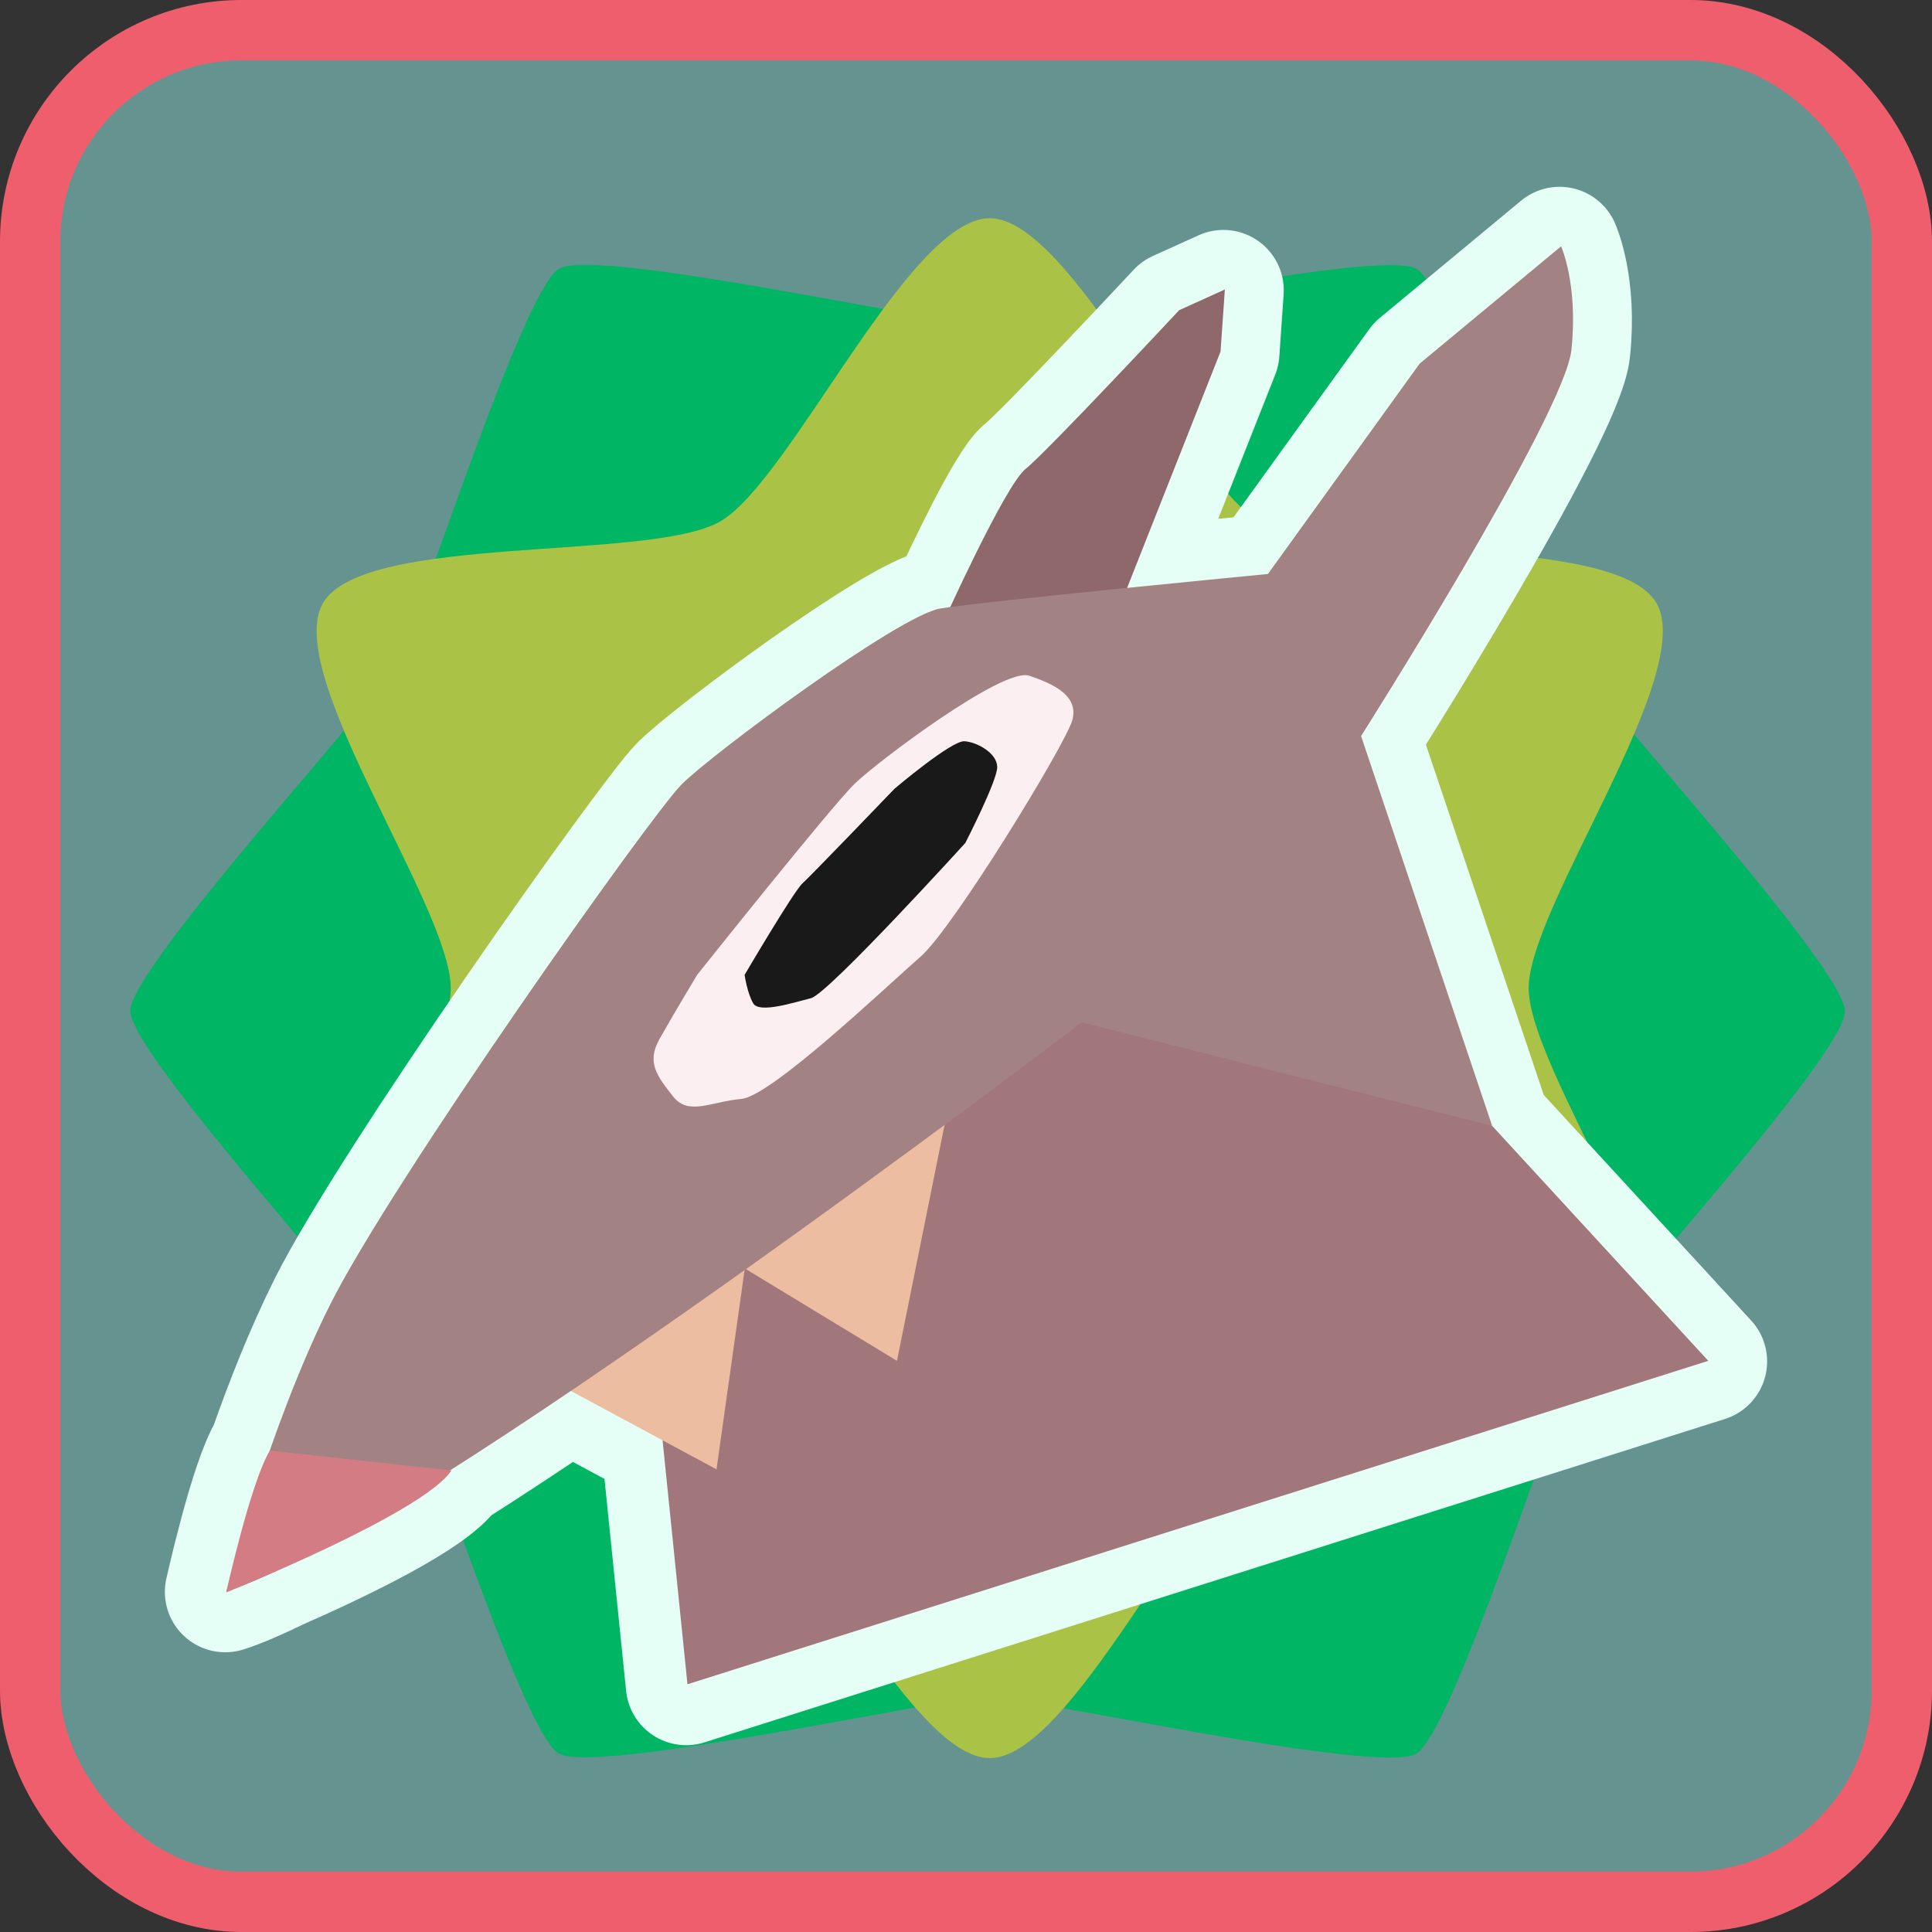 <?xml version="1.0" encoding="UTF-8" standalone="no"?>
<svg
   height="128"
   width="128"
   version="1.1"
   id="svg7"
   sodipodi:docname="icon.svg"
   xml:space="preserve"
   inkscape:version="1.3 (0e150ed6c4, 2023-07-21)"
   xmlns:inkscape="http://www.inkscape.org/namespaces/inkscape"
   xmlns:sodipodi="http://sodipodi.sourceforge.net/DTD/sodipodi-0.dtd"
   xmlns="http://www.w3.org/2000/svg"
   xmlns:svg="http://www.w3.org/2000/svg"><rect width="100%" height="100%" fill="#333333" stroke="none"/><defs
     id="defs7" /><sodipodi:namedview
     id="namedview7"
     pagecolor="#505050"
     bordercolor="#eeeeee"
     borderopacity="1"
     inkscape:showpageshadow="0"
     inkscape:pageopacity="0"
     inkscape:pagecheckerboard="0"
     inkscape:deskcolor="#505050"
     inkscape:zoom="3.5"
     inkscape:cx="49.285715"
     inkscape:cy="59.142858"
     inkscape:window-width="1920"
     inkscape:window-height="1017"
     inkscape:window-x="-8"
     inkscape:window-y="-8"
     inkscape:window-maximized="1"
     inkscape:current-layer="svg7" /><rect
     x="2"
     y="2"
     width="124"
     height="124"
     rx="14"
     fill="#363d52"
     stroke="#212532"
     stroke-width="4"
     id="rect1"
     style="fill:#659390;fill-opacity:1;stroke:#ef5e6d;stroke-opacity:1" /><path
     sodipodi:type="star"
     style="fill:#00b564;fill-opacity:1;stroke:none;stroke-width:8;stroke-linecap:round;stroke-linejoin:round;stroke-dasharray:none;stroke-opacity:1;paint-order:stroke fill markers"
     id="path9"
     inkscape:flatsided="false"
     sodipodi:sides="6"
     sodipodi:cx="-126.87516"
     sodipodi:cy="115.62318"
     sodipodi:r1="62.513741"
     sodipodi:r2="50.010994"
     sodipodi:arg1="0.52359878"
     sodipodi:arg2="1.0471976"
     inkscape:rounded="0.1"
     inkscape:randomized="0"
     d="m -72.737,146.88 c -1.576,2.73 -26.403,10.478 -29.133,12.054 -2.73,1.576 -21.853,19.203 -25.005,19.203 -3.153,0 -22.275,-17.627 -25.006,-19.203 -2.73,-1.576 -27.557,-9.323 -29.133,-12.054 -1.576,-2.73 4.128,-28.104 4.128,-31.257 0,-3.153 -5.704,-28.526 -4.128,-31.257 1.576,-2.73 26.403,-10.478 29.133,-12.054 2.73,-1.576 21.853,-19.203 25.006,-19.203 3.153,0 22.275,17.627 25.006,19.203 2.73,1.576 27.557,9.323 29.133,12.054 1.576,2.73 -4.127,28.104 -4.127,31.257 0,3.153 5.704,28.526 4.127,31.257 z"
     inkscape:transform-center-y="-0.86594419"
     transform="matrix(0.787,-0.454,0.454,0.787,112.79,-81.602)"
     inkscape:transform-center-x="0.49995318" /><path
     sodipodi:type="star"
     style="fill:#aac245;fill-opacity:1;stroke:none;stroke-width:8;stroke-linecap:round;stroke-linejoin:round;stroke-dasharray:none;stroke-opacity:1;paint-order:stroke fill markers"
     id="path9-8"
     inkscape:flatsided="false"
     sodipodi:sides="6"
     sodipodi:cx="-126.87516"
     sodipodi:cy="115.62318"
     sodipodi:r1="62.513741"
     sodipodi:r2="43.759621"
     sodipodi:arg1="0.52359878"
     sodipodi:arg2="1.0471976"
     inkscape:rounded="0.2"
     inkscape:randomized="0"
     d="m -72.737,146.88 c -3.293,5.705 -26.554,3.347 -32.259,6.64 -5.705,3.293 -15.293,24.617 -21.88,24.617 -6.587,0 -16.175,-21.323 -21.88,-24.617 -5.705,-3.293 -28.965,-0.936 -32.259,-6.64 -3.293,-5.705 10.379,-24.67 10.379,-31.257 0,-6.587 -13.672,-25.552 -10.379,-31.257 3.293,-5.705 26.554,-3.347 32.259,-6.64 5.705,-3.293 15.293,-24.617 21.88,-24.617 6.587,0 16.175,21.323 21.88,24.617 5.705,3.293 28.965,0.936 32.259,6.64 3.293,5.705 -10.379,24.67 -10.379,31.257 0,6.587 13.672,25.552 10.379,31.257 z"
     inkscape:transform-center-y="-0.89771538"
     transform="matrix(0.816,0,0,0.816,169.102,-28.88)"
     inkscape:transform-center-x="-4.6796725e-06" /><path
     id="path8-2-8"
     style="fill:none;fill-opacity:1;stroke:#e5fff6;stroke-width:8;stroke-linecap:round;stroke-linejoin:round;stroke-opacity:1;paint-order:stroke fill markers;stroke-dasharray:none"
     d="m 103.327,16.377 -9.365,7.768 -10.053,13.934 c 0,0 -4.544,0.44 -9.328,0.922 l 6.188,-15.656 0.285,-4.111 -3.025,1.371 c 0,0 -8.795,9.423 -10.166,10.508 -1.122,0.888 -3.962,6.919 -5,9.172 -0.139,0.02 -0.556,0.064 -0.654,0.08 -2.741,0.457 -15.075,9.594 -17.131,11.65 -2.056,2.056 -19.189,26.269 -23.301,34.492 -1.534,3.068 -2.878,6.485 -3.959,9.564 -1.268,2.061 -2.895,9.396 -2.895,9.396 0.969,-0.305 2.193,-0.851 3.52,-1.494 4.001,-1.762 10.141,-4.691 11.402,-6.584 l -0.01,-0.002 c 2.532,-1.612 5.185,-3.359 7.896,-5.193 l 6.082,3.271 1.648,16.158 67.615,-21.426 -14.318,-15.57 -8.682,-25.812 c 0,0 13.479,-21.244 13.936,-25.584 0.457,-4.34 -0.686,-6.854 -0.686,-6.854 z" /><g
     id="g8"
     transform="matrix(1.11,0,0,1.11,-171.826,4.487)"><g
       id="g8-7"
       transform="matrix(2.484,0,0,2.484,307.469,-531.063)"><path
         style="fill:#a2777b;fill-opacity:1;stroke-width:1;stroke-linecap:round;stroke-linejoin:round;paint-order:stroke fill markers"
         d="m -45.915,243.107 0.972,9.53 24.529,-7.772 -5.195,-5.648 -9.556,-4.562 z"
         id="path8-2" /><path
         style="fill:#ecbda1;fill-opacity:1;stroke-width:1;stroke-linecap:round;stroke-linejoin:round;paint-order:stroke fill markers"
         d="m -48.493,245.187 4.248,2.285 0.908,-6.446 z"
         id="path4-8-2" /><path
         style="fill:#ecbda1;fill-opacity:1;stroke-width:1;stroke-linecap:round;stroke-linejoin:round;paint-order:stroke fill markers"
         d="m -38.62,238.478 -1.289,6.387 -6.563,-3.985 z"
         id="path5-8-1" /><path
         style="fill:#8f686b;fill-opacity:1;stroke-width:1;stroke-linecap:round;stroke-linejoin:round;paint-order:stroke fill markers"
         d="m -38.805,227.139 c 0,0 1.492,-3.315 1.989,-3.708 0.497,-0.394 3.688,-3.812 3.688,-3.812 l 1.098,-0.497 -0.104,1.492 -2.424,6.132 z"
         id="path7-1-5" /><path
         style="fill:#a38284;fill-opacity:1;stroke-width:1;stroke-linecap:round;stroke-linejoin:round;paint-order:stroke fill markers"
         d="m -56.021,250.404 c 0,0 0.994,-3.895 2.486,-6.878 1.492,-2.983 7.707,-11.767 8.453,-12.513 0.746,-0.746 5.221,-4.061 6.215,-4.226 0.994,-0.166 7.872,-0.829 7.872,-0.829 l 3.646,-5.055 3.398,-2.818 c 0,0 0.414,0.912 0.249,2.486 -0.166,1.575 -5.055,9.281 -5.055,9.281 l 3.149,9.364 -9.861,-2.486 c 0,0 -16.076,12.264 -20.551,13.673 z"
         id="path1-3-0"
         sodipodi:nodetypes="cssscccscccc" /><path
         style="fill:#fbeff1;fill-opacity:1;stroke-width:1;stroke-linecap:round;stroke-linejoin:round;paint-order:stroke fill markers"
         d="m -44.71,235.591 c 0,0 3.232,-4.061 3.791,-4.599 0.559,-0.539 3.563,-2.797 4.185,-2.59 0.622,0.207 1.202,0.497 1.036,1.077 -0.166,0.58 -2.859,4.993 -3.646,5.676 -0.787,0.684 -3.584,3.356 -4.309,3.418 -0.725,0.062 -1.264,0.414 -1.637,-0.062 -0.373,-0.476 -0.642,-0.808 -0.331,-1.367 0.311,-0.559 0.912,-1.554 0.912,-1.554 z"
         id="path2-2-5" /><path
         style="fill:#191919;fill-opacity:1;stroke-width:1;stroke-linecap:round;stroke-linejoin:round;paint-order:stroke fill markers"
         d="m -43.57,235.591 c 0,0 1.181,-2.01 1.388,-2.196 0.207,-0.186 2.217,-2.279 2.217,-2.279 0,0 1.367,-1.16 1.678,-1.139 0.311,0.021 0.787,0.29 0.787,0.622 0,0.331 -0.767,1.823 -0.767,1.823 0,0 -3.294,3.625 -3.708,3.729 -0.414,0.104 -1.243,0.373 -1.388,0.124 -0.145,-0.249 -0.207,-0.684 -0.207,-0.684 z"
         id="path3-0-8" /></g><path
       style="fill:#d37c84;fill-opacity:1;stroke:none;stroke-width:18.898;stroke-linecap:round;stroke-linejoin:round;paint-order:stroke fill markers"
       d="m 168.299,91.004 c 0,0 1.466,-6.61 2.609,-8.467 l 10.839,1.188 c -1.714,2.571 -13.448,7.279 -13.448,7.279 z"
       id="path7"
       sodipodi:nodetypes="cccc" /></g></svg>
